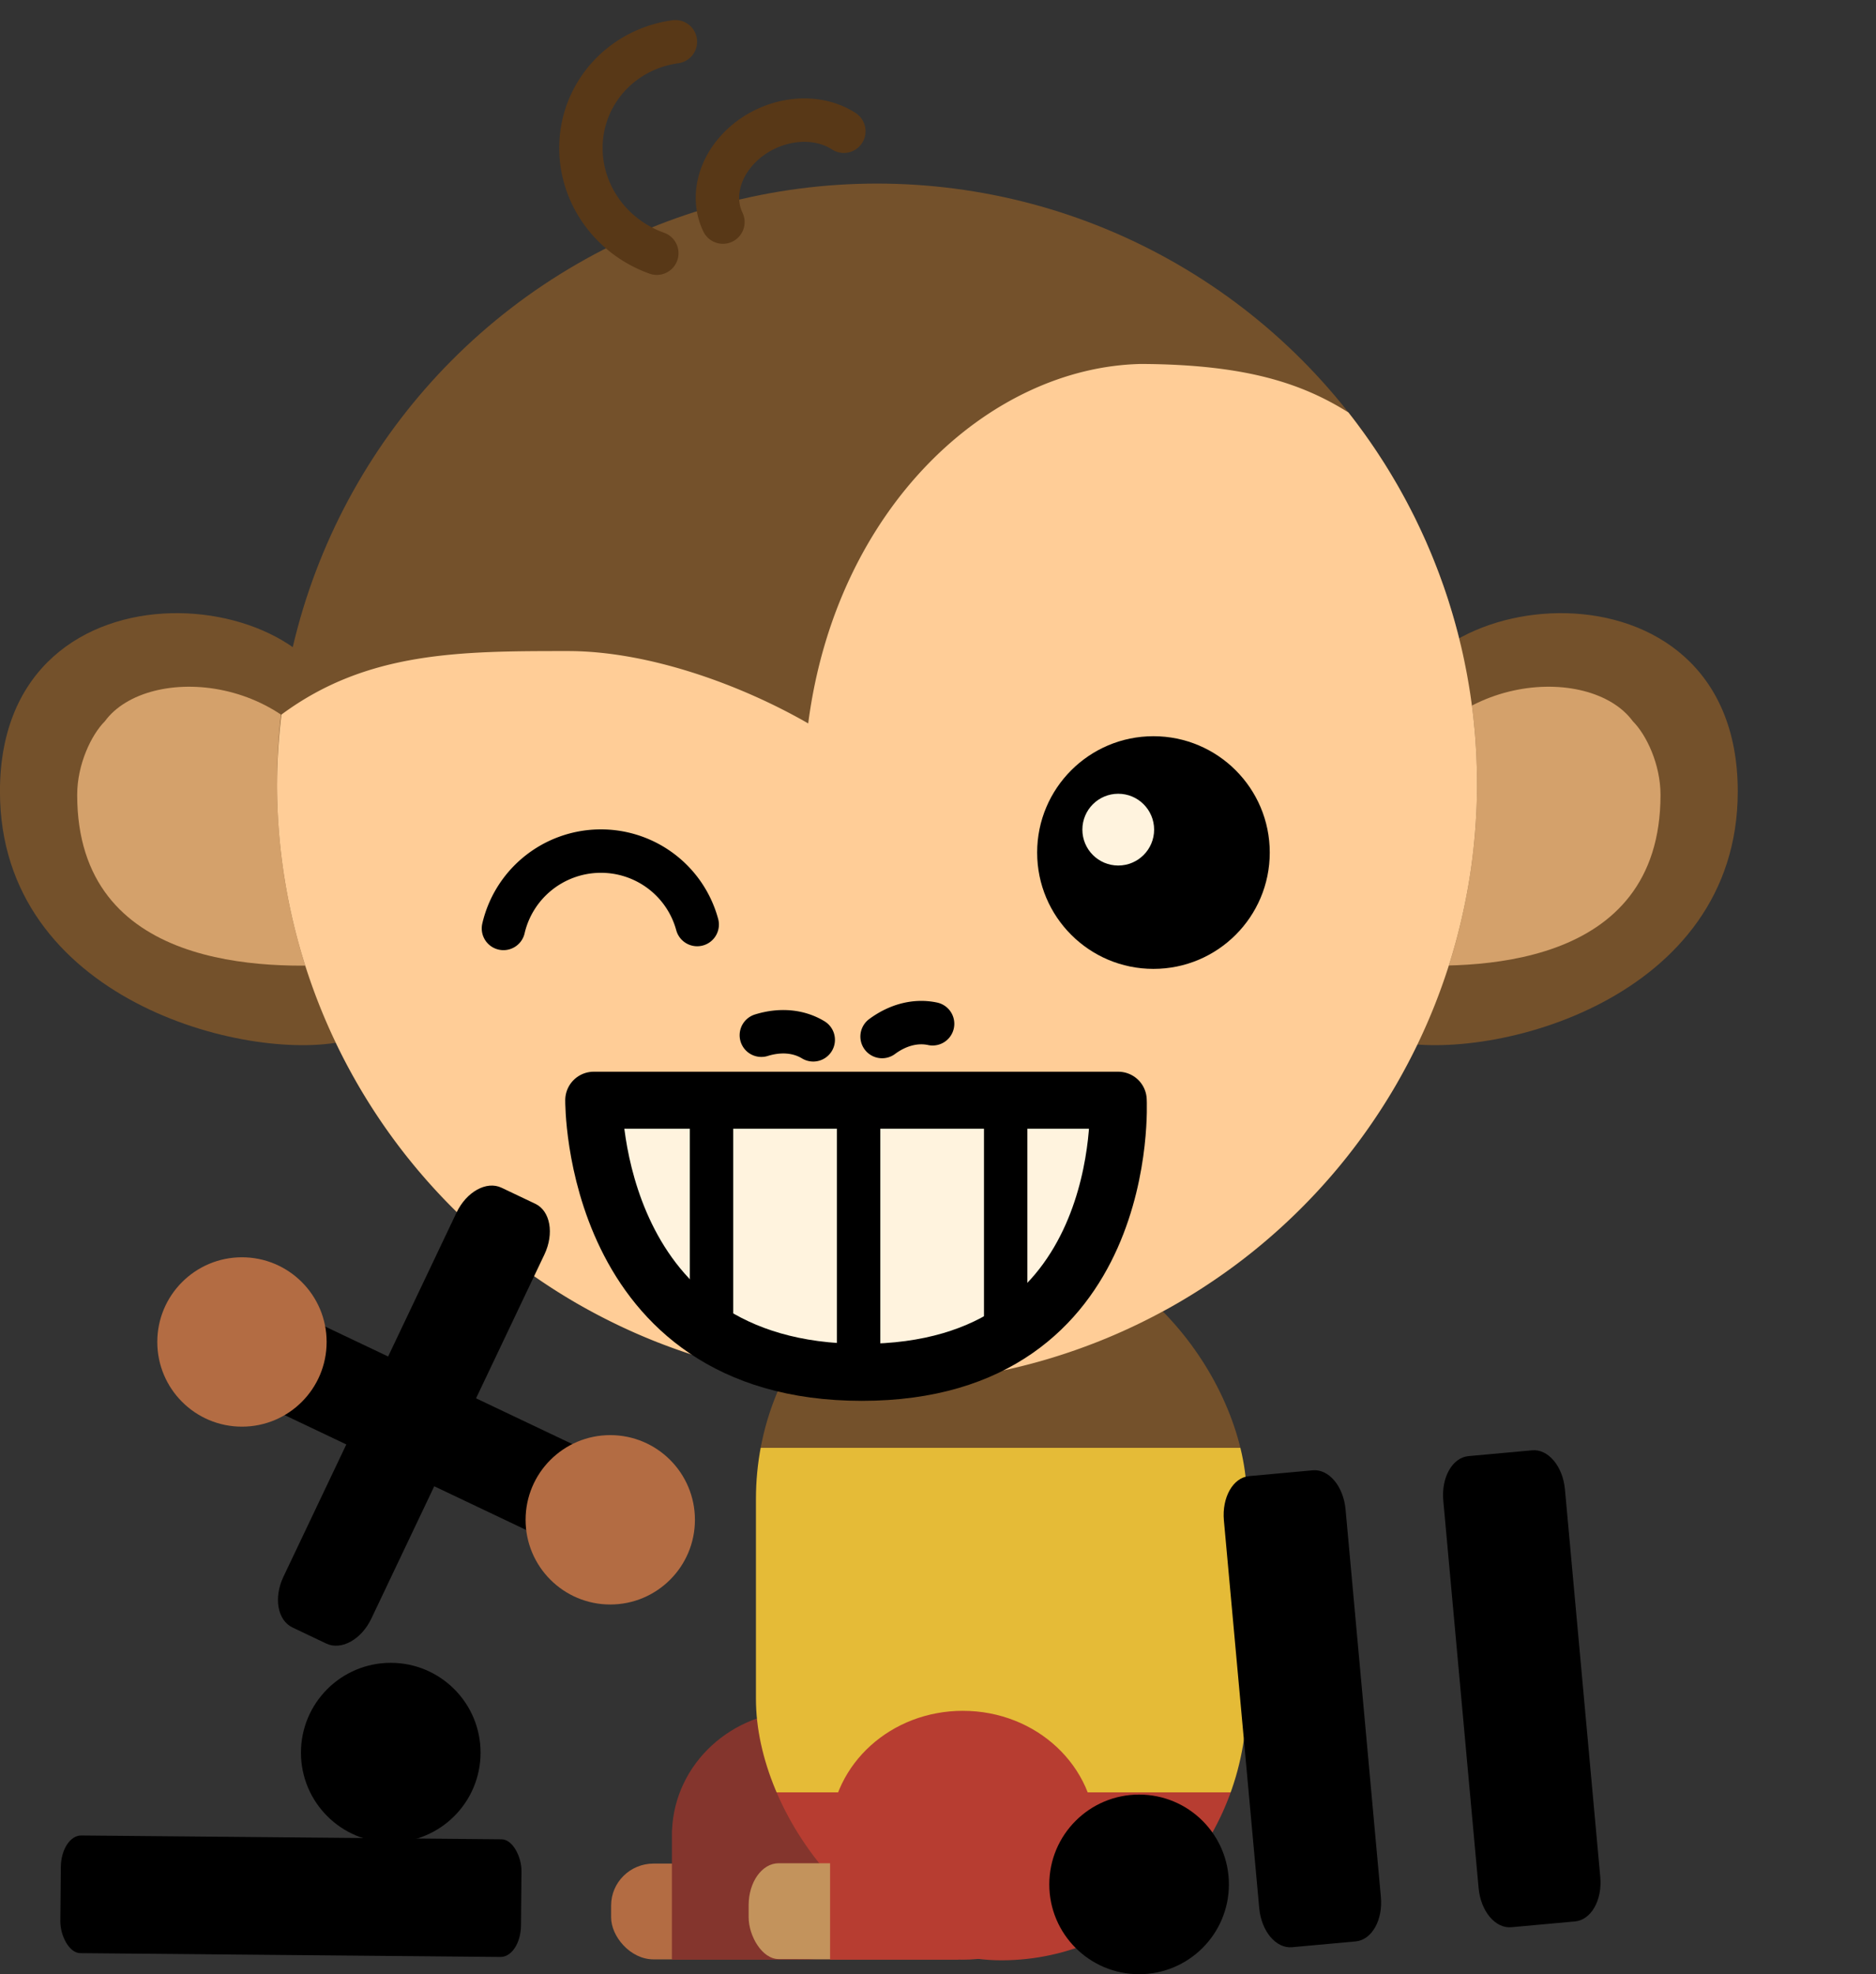 <svg xmlns:inkscape="http://www.inkscape.org/namespaces/inkscape" xmlns:sodipodi="http://sodipodi.sourceforge.net/DTD/sodipodi-0.dtd" xmlns:xlink="http://www.w3.org/1999/xlink" xmlns="http://www.w3.org/2000/svg" xmlns:svg="http://www.w3.org/2000/svg" version="1.1" id="svg5" xml:space="preserve" sodipodi:docname="обезьянка.svg" inkscape:version="1.2.1 (9c6d41e410, 2022-07-14)" viewBox="23.14 8.63 165.82 174.46"><rect x="23.14" y="8.63" width="165.82" height="174.46" fill="#333333" stroke="none"/><sodipodi:namedview id="namedview7" pagecolor="#ffffff" bordercolor="#000000" borderopacity="0.25" inkscape:showpageshadow="2" inkscape:pageopacity="0.0" inkscape:pagecheckerboard="0" inkscape:deskcolor="#d1d1d1" inkscape:document-units="mm" showgrid="true" inkscape:zoom="0.70710678" inkscape:cx="447.59859" inkscape:cy="355.67471" inkscape:window-width="1920" inkscape:window-height="1001" inkscape:window-x="-9" inkscape:window-y="-9" inkscape:window-maximized="1" inkscape:current-layer="layer1"><inkscape:grid type="xygrid" id="grid40997"/></sodipodi:namedview><defs id="defs2"><linearGradient inkscape:collect="always" id="linearGradient27526"><stop style="stop-color:#b73d31;stop-opacity:1;" offset="0.143" id="stop28463"/><stop style="stop-color:#e5bb37;stop-opacity:1;" offset="0.143" id="stop28879"/><stop style="stop-color:#e5bb37;stop-opacity:1;" offset="0.396" id="stop27522"/><stop style="stop-color:#74512b;stop-opacity:1;" offset="0.396" id="stop27524"/></linearGradient><inkscape:path-effect effect="powerstroke" id="path-effect11471" is_visible="true" lpeversion="1" offset_points="0,4.363" not_jump="false" sort_points="true" interpolator_type="CubicBezierJohan" interpolator_beta="0.2" start_linecap_type="zerowidth" linejoin_type="extrp_arc" miter_limit="4" scale_width="1" end_linecap_type="zerowidth"/><inkscape:path-effect effect="powerstroke" id="path-effect7649" is_visible="true" lpeversion="1" offset_points="0,4.99" not_jump="false" sort_points="true" interpolator_type="CubicBezierJohan" interpolator_beta="0.2" start_linecap_type="zerowidth" linejoin_type="extrp_arc" miter_limit="4" scale_width="1" end_linecap_type="zerowidth"/><inkscape:path-effect effect="spiro" id="path-effect2981" is_visible="true" lpeversion="1"/><inkscape:path-effect effect="fill_between_many" method="bsplinespiro" linkedpaths="#path7647,0,1" id="path-effect7651"/><inkscape:path-effect effect="fill_between_many" method="bsplinespiro" linkedpaths="#path11469,0,1" id="path-effect11473"/><linearGradient inkscape:collect="always" xlink:href="#linearGradient27526" id="linearGradient27528" x1="81.837" y1="182.356" x2="81.837" y2="62.002" gradientUnits="userSpaceOnUse" spreadMethod="reflect"/></defs><g inkscape:label="Слой 1" inkscape:groupmode="layer" id="layer1"><g id="g3120" transform="translate(31.714,1.871)"><rect style="fill:#b36c43;fill-opacity:1;fill-rule:evenodd;stroke:none;stroke-width:3.192;stroke-linecap:round;stroke-linejoin:round;stroke-dasharray:none;stroke-opacity:1;paint-order:markers fill stroke" id="rect34341-6" width="24.167" height="8.467" x="45.443" y="171.443" rx="3.753" ry="3.704"/><path id="rect31919-6-9" style="display:inline;fill:#84352d;fill-opacity:1;fill-rule:evenodd;stroke:none;stroke-width:1.314;stroke-linecap:round;stroke-linejoin:round;stroke-dasharray:none;stroke-opacity:1;paint-order:markers fill stroke" d="m 62.326,157.945 c 6.376,0 11.508,4.905 11.508,10.997 0,6.092 -5.133,10.997 -11.508,10.997 -0.136,0 -0.271,-0.003 -0.405,-0.008 v 0.01 H 50.817 v -11 -0.445 h 0.01 c 0.243,-5.884 5.279,-10.552 11.498,-10.552 z"/><rect style="fill:url(#linearGradient27528);fill-opacity:1;fill-rule:evenodd;stroke:none;stroke-width:3.659;stroke-linecap:round;stroke-linejoin:round;stroke-dasharray:none;stroke-opacity:1;paint-order:stroke fill markers" id="rect27103" width="43.392" height="63.859" x="58.244" y="116.133" ry="23.103" rx="21.696"/><path id="rect37568" style="fill:#000000;fill-opacity:1;fill-rule:evenodd;stroke:none;stroke-width:0.202;stroke-linecap:round;stroke-linejoin:round;stroke-dasharray:none;stroke-opacity:1;paint-order:markers fill stroke" d="m 101.834,137.204 c -1.42,0.13 -2.413,1.879 -2.227,3.923 l 3.123,34.253 c 0.186,2.044 1.48,3.585 2.9,3.455 l 5.626,-0.513 c 1.42,-0.13 2.413,-1.879 2.227,-3.923 l -3.123,-34.253 c -0.186,-2.044 -1.48,-3.585 -2.9,-3.456 z m 19.392,-1.768 c -1.42,0.13 -2.414,1.879 -2.228,3.923 l 3.123,34.254 c 0.186,2.044 1.48,3.585 2.9,3.455 l 5.626,-0.513 c 1.42,-0.13 2.414,-1.879 2.228,-3.923 l -3.123,-34.254 c -0.186,-2.044 -1.48,-3.585 -2.9,-3.455 z"/><path style="display:inline;fill:#74512b;fill-opacity:1;fill-rule:evenodd;stroke:none;stroke-width:3.964;stroke-linecap:round;stroke-linejoin:round;stroke-dasharray:none;stroke-opacity:1;paint-order:stroke fill markers" d="m 21.624,71.46 0.2,27.315 c -8.576,1.871 -30.402,-3.623 -30.402,-22.076 0,-21.94 30.202,-18.31 30.202,-5.238 z" id="path15283" sodipodi:nodetypes="cccc"/><path id="path15283-87" style="display:inline;fill:#d4a16b;fill-opacity:1;fill-rule:evenodd;stroke:none;stroke-width:3.206;stroke-linecap:round;stroke-linejoin:round;stroke-dasharray:none;stroke-opacity:1;paint-order:stroke fill markers" d="m 0.697,70.495 c -1.194,1.194 -2.448,3.8 -2.448,6.507 0,15.508 16.71,15.443 23.667,14.952 l -0.124,-14.765 C 18.032,66.228 4.5,65.313 0.697,70.495 Z" sodipodi:nodetypes="csccc"/><path style="display:inline;fill:#74512b;fill-opacity:1;fill-rule:evenodd;stroke:none;stroke-width:3.964;stroke-linecap:round;stroke-linejoin:round;stroke-dasharray:none;stroke-opacity:1;paint-order:stroke fill markers" d="m 114.825,71.46 -0.2,27.315 c 8.575,1.871 30.402,-3.623 30.402,-22.076 0,-21.94 -30.202,-18.31 -30.202,-5.238 z" id="path15283-9" sodipodi:nodetypes="cccc"/><path id="path15283-87-3" style="display:inline;fill:#d4a16b;fill-opacity:1;fill-rule:evenodd;stroke:none;stroke-width:3.206;stroke-linecap:round;stroke-linejoin:round;stroke-dasharray:none;stroke-opacity:1;paint-order:stroke fill markers" d="m 135.751,70.495 c 1.194,1.194 2.448,3.8 2.448,6.507 0,15.508 -16.71,15.443 -23.667,14.952 l 0.124,-14.765 c 3.76,-10.962 17.292,-11.877 21.095,-6.694 z" sodipodi:nodetypes="csccc"/><ellipse style="display:inline;fill:#74512b;fill-opacity:1;stroke:none;stroke-width:0.665;stroke-linecap:square;stroke-opacity:1;paint-order:stroke fill markers" id="path477-9" cx="68.946" cy="76.018" rx="53.035" ry="53.036"/><path id="path477-9-1" style="display:inline;fill:#ffcd97;fill-opacity:1;stroke:none;stroke-width:0.665;stroke-linecap:square;stroke-opacity:1;paint-order:stroke fill markers" d="M 92.284 38.922 C 78.844 39.209 65.335 51.607 62.864 70.688 C 56.88 67.244 48.714 64.294 41.648 64.294 C 32.168 64.294 23.878 64.293 16.301 69.908 A 53.036 53.036 0 0 0 15.911 76.005 C 15.912 76.009 16.126 74.318 15.911 76.018 L 15.911 76.032 L 15.911 76.038 A 53.036 53.036 0 0 0 27.458 109.053 C 27.46 109.055 27.462 109.058 27.464 109.061 C 27.478 109.078 27.492 109.096 27.506 109.113 C 27.513 109.122 27.52 109.13 27.527 109.138 A 53.036 53.036 0 0 0 30.001 112.013 C 30.002 112.014 30.004 112.016 30.006 112.018 C 30.052 112.068 30.097 112.117 30.143 112.166 A 53.036 53.036 0 0 0 32.799 114.822 C 32.848 114.868 32.897 114.913 32.947 114.959 C 32.947 114.959 32.947 114.96 32.947 114.96 A 53.036 53.036 0 0 0 35.81 117.424 C 35.824 117.435 35.837 117.447 35.851 117.458 C 35.869 117.472 35.886 117.486 35.903 117.5 C 35.91 117.506 35.917 117.511 35.924 117.516 A 53.036 53.036 0 0 0 38.987 119.776 C 39.043 119.815 39.1 119.853 39.156 119.892 A 53.036 53.036 0 0 0 42.399 121.93 C 42.425 121.945 42.452 121.959 42.477 121.974 A 53.036 53.036 0 0 0 45.845 123.753 C 45.902 123.781 45.959 123.809 46.016 123.837 A 53.036 53.036 0 0 0 49.519 125.365 C 49.56 125.382 49.602 125.397 49.644 125.413 A 53.036 53.036 0 0 0 53.238 126.671 C 53.282 126.685 53.326 126.699 53.37 126.712 A 53.036 53.036 0 0 0 57.074 127.705 C 57.126 127.717 57.178 127.728 57.23 127.74 A 53.036 53.036 0 0 0 61.003 128.454 C 61.024 128.457 61.045 128.461 61.065 128.464 A 53.036 53.036 0 0 0 64.906 128.896 C 64.959 128.9 65.011 128.904 65.064 128.908 A 53.036 53.036 0 0 0 68.946 129.053 L 68.947 129.053 A 53.036 53.036 0 0 0 72.829 128.908 C 72.881 128.904 72.934 128.9 72.986 128.896 A 53.036 53.036 0 0 0 76.829 128.464 C 76.848 128.461 76.867 128.457 76.887 128.454 A 53.036 53.036 0 0 0 80.668 127.739 C 80.717 127.728 80.765 127.717 80.814 127.706 A 53.036 53.036 0 0 0 84.518 126.714 C 84.566 126.699 84.613 126.684 84.66 126.669 A 53.036 53.036 0 0 0 88.24 125.416 C 88.286 125.398 88.334 125.381 88.381 125.362 A 53.036 53.036 0 0 0 91.872 123.839 C 91.932 123.81 91.992 123.781 92.052 123.752 A 53.036 53.036 0 0 0 95.41 121.977 C 95.439 121.96 95.467 121.945 95.496 121.928 A 53.036 53.036 0 0 0 98.731 119.895 C 98.791 119.855 98.85 119.814 98.909 119.774 A 53.036 53.036 0 0 0 101.979 117.508 C 101.983 117.505 101.988 117.502 101.992 117.499 C 102.008 117.485 102.024 117.472 102.041 117.459 C 102.043 117.458 102.045 117.456 102.047 117.454 A 53.036 53.036 0 0 0 104.957 114.95 C 104.999 114.911 105.041 114.871 105.083 114.832 A 53.036 53.036 0 0 0 107.761 112.155 C 107.8 112.113 107.84 112.07 107.879 112.028 A 53.036 53.036 0 0 0 110.388 109.112 C 110.391 109.109 110.394 109.106 110.396 109.102 C 110.404 109.092 110.413 109.081 110.421 109.071 C 110.427 109.064 110.432 109.057 110.437 109.05 A 53.036 53.036 0 0 0 112.703 105.981 C 112.743 105.922 112.783 105.863 112.823 105.805 A 53.036 53.036 0 0 0 114.862 102.56 C 114.874 102.538 114.886 102.516 114.898 102.494 A 53.036 53.036 0 0 0 116.685 99.114 C 116.711 99.061 116.737 99.008 116.762 98.956 A 53.036 53.036 0 0 0 118.294 95.444 C 118.31 95.404 118.325 95.363 118.341 95.322 A 53.036 53.036 0 0 0 119.599 91.728 C 119.613 91.683 119.627 91.638 119.641 91.593 A 53.036 53.036 0 0 0 120.633 87.893 C 120.645 87.839 120.657 87.784 120.67 87.73 A 53.036 53.036 0 0 0 121.382 83.962 C 121.385 83.94 121.389 83.919 121.393 83.897 A 53.036 53.036 0 0 0 121.824 80.068 C 121.829 80.008 121.833 79.948 121.837 79.888 A 53.036 53.036 0 0 0 121.982 76.038 C 121.982 76.031 121.982 76.024 121.982 76.017 C 121.982 75.954 121.98 75.89 121.98 75.826 A 53.036 53.036 0 0 0 121.966 74.771 C 121.963 74.626 121.957 74.481 121.952 74.336 A 53.036 53.036 0 0 0 121.921 73.515 C 121.913 73.35 121.904 73.184 121.894 73.019 A 53.036 53.036 0 0 0 121.845 72.253 C 121.833 72.082 121.821 71.911 121.808 71.741 A 53.036 53.036 0 0 0 121.732 70.908 C 121.719 70.771 121.708 70.635 121.693 70.499 A 53.036 53.036 0 0 0 121.553 69.292 C 121.535 69.155 121.515 69.018 121.496 68.88 A 53.036 53.036 0 0 0 121.381 68.069 C 121.354 67.895 121.326 67.721 121.298 67.547 A 53.036 53.036 0 0 0 121.174 66.816 C 121.145 66.647 121.115 66.478 121.084 66.31 A 53.036 53.036 0 0 0 120.934 65.544 C 120.902 65.382 120.87 65.22 120.836 65.058 A 53.036 53.036 0 0 0 120.583 63.922 C 120.545 63.76 120.504 63.6 120.465 63.438 A 53.036 53.036 0 0 0 120.285 62.716 C 120.235 62.526 120.184 62.337 120.133 62.147 A 53.036 53.036 0 0 0 119.961 61.526 C 119.905 61.332 119.849 61.137 119.792 60.943 A 53.036 53.036 0 0 0 119.597 60.306 C 119.54 60.123 119.485 59.939 119.426 59.756 A 53.036 53.036 0 0 0 119.103 58.789 C 119.088 58.745 119.074 58.7 119.059 58.656 C 119.002 58.492 118.942 58.33 118.884 58.168 A 53.036 53.036 0 0 0 118.641 57.499 C 118.575 57.321 118.506 57.144 118.438 56.966 A 53.036 53.036 0 0 0 118.183 56.316 C 118.113 56.141 118.043 55.967 117.971 55.793 A 53.036 53.036 0 0 0 117.701 55.154 C 117.627 54.981 117.554 54.807 117.479 54.635 A 53.036 53.036 0 0 0 117.165 53.942 C 117.033 53.653 116.898 53.365 116.76 53.079 A 53.036 53.036 0 0 0 116.471 52.48 C 116.379 52.294 116.283 52.109 116.189 51.923 A 53.036 53.036 0 0 0 115.901 51.367 C 115.805 51.183 115.707 50.999 115.608 50.816 A 53.036 53.036 0 0 0 115.316 50.285 C 115.211 50.094 115.105 49.903 114.997 49.714 A 53.036 53.036 0 0 0 114.709 49.22 C 114.527 48.91 114.343 48.602 114.156 48.296 A 53.036 53.036 0 0 0 113.777 47.684 C 113.67 47.514 113.559 47.346 113.449 47.177 A 53.036 53.036 0 0 0 113.107 46.652 C 112.988 46.473 112.867 46.295 112.746 46.118 A 53.036 53.036 0 0 0 112.404 45.623 C 112.281 45.448 112.158 45.272 112.033 45.098 A 53.036 53.036 0 0 0 111.679 44.614 C 111.551 44.439 111.424 44.264 111.293 44.09 C 111.069 43.794 110.842 43.499 110.612 43.207 C 106.472 40.612 101.492 38.965 92.284 38.922 z "/><rect style="fill:#000000;fill-opacity:1;fill-rule:evenodd;stroke:none;stroke-width:0.145;stroke-linecap:round;stroke-linejoin:round;stroke-dasharray:none;stroke-opacity:1;paint-order:markers fill stroke" id="rect37621" width="40.719" height="10.398" x="-39.075" y="-179.365" rx="1.784" ry="2.802" transform="rotate(-179.482)"/></g><ellipse style="fill:#000000;fill-opacity:0;stroke-width:0.665;stroke-linecap:square;stroke-opacity:0.709;paint-order:stroke fill markers" id="path5050" cx="180.073" cy="36.389" rx="8.887" ry="11.319"/><circle style="fill:#000000;fill-opacity:1;stroke:none;stroke-width:0.664;stroke-linecap:square;stroke-opacity:1;paint-order:stroke fill markers" id="path5106" cx="125.094" cy="83.97" r="10.28"/><circle style="fill:#fff3de;fill-opacity:1;stroke:none;stroke-width:0.205;stroke-linecap:square;stroke-dasharray:none;stroke-opacity:1;paint-order:stroke fill markers" id="path5106-5" cx="121.982" cy="81.945" r="3.171"/><path style="fill:none;fill-opacity:1;fill-rule:evenodd;stroke:#000000;stroke-width:3.837;stroke-linecap:round;stroke-linejoin:round;stroke-dasharray:none;stroke-opacity:1;paint-order:stroke fill markers" id="path7773" sodipodi:type="arc" sodipodi:cx="49.276463" sodipodi:cy="109.40006" sodipodi:rx="8.8321676" sodipodi:ry="8.8055477" sodipodi:start="3.6335765" sodipodi:end="0" sodipodi:arc-type="arc" d="m 41.492,105.241 a 8.832,8.806 0 0 1 9.935,-4.381 8.832,8.806 0 0 1 6.681,8.54" sodipodi:open="true" transform="rotate(-15.204)"/><path style="fill:none;fill-opacity:1;fill-rule:evenodd;stroke:#583817;stroke-width:3.837;stroke-linecap:round;stroke-linejoin:round;stroke-dasharray:none;stroke-opacity:1;paint-order:stroke fill markers" id="path7773-4" sodipodi:type="arc" sodipodi:cx="-7.6452689" sodipodi:cy="86.908669" sodipodi:rx="9.6521015" sodipodi:ry="9.9799957" sodipodi:start="3.6335765" sodipodi:end="0" sodipodi:arc-type="arc" d="m -16.153,82.194 a 9.652,9.98 0 0 1 10.858,-4.965 9.652,9.98 0 0 1 7.302,9.68" transform="matrix(-0.335,0.942,0.942,0.335,0,0)" sodipodi:open="true"/><path style="fill:none;fill-opacity:1;fill-rule:evenodd;stroke:#583817;stroke-width:3.837;stroke-linecap:round;stroke-linejoin:round;stroke-dasharray:none;stroke-opacity:1;paint-order:stroke fill markers" id="path7773-4-4" sodipodi:type="arc" sodipodi:cx="-73.126678" sodipodi:cy="63.103916" sodipodi:rx="6.925529" sodipodi:ry="5.774086" sodipodi:start="3.6106192" sodipodi:end="0" sodipodi:arc-type="arc" d="m -79.304,60.494 a 6.926,5.774 0 0 1 7.787,-3.006 6.926,5.774 0 0 1 5.316,5.616" sodipodi:open="true" transform="matrix(-0.902,0.433,0.433,0.902,0,0)"/><g id="g12349" transform="translate(31.244,5.613)"><path style="fill:none;fill-opacity:1;fill-rule:evenodd;stroke:#000000;stroke-width:3.837;stroke-linecap:round;stroke-linejoin:round;stroke-dasharray:none;stroke-opacity:1;paint-order:stroke fill markers" id="path7773-1" sodipodi:type="arc" sodipodi:cx="-56.901398" sodipodi:cy="103.75067" sodipodi:rx="8.8321676" sodipodi:ry="6.4780278" sodipodi:start="5.5914497" sodipodi:end="0" sodipodi:arc-type="arc" d="m -50.099,99.619 a 8.832,6.478 0 0 1 2.03,4.132" sodipodi:open="true" transform="rotate(-58.76)"/><path style="fill:none;fill-opacity:1;fill-rule:evenodd;stroke:#000000;stroke-width:3.837;stroke-linecap:round;stroke-linejoin:round;stroke-dasharray:none;stroke-opacity:1;paint-order:stroke fill markers" id="path7773-1-7" sodipodi:type="arc" sodipodi:cx="-84.812363" sodipodi:cy="92.152649" sodipodi:rx="8.8321676" sodipodi:ry="6.4780278" sodipodi:start="5.5914497" sodipodi:end="0" sodipodi:arc-type="arc" d="m -78.01,88.02 a 8.832,6.478 0 0 1 2.03,4.132" sodipodi:open="true" transform="rotate(-77.992)"/></g><path style="display:inline;fill:none;fill-opacity:1;fill-rule:nonzero;stroke:none;stroke-width:0.132;stroke-linecap:round;stroke-linejoin:round;stroke-dasharray:none;stroke-opacity:1;paint-order:stroke fill markers" d="m 76.117,107.323 c 7.777,0 22.317,0 37.738,0 -0.203,0.371 -0.415,0.75 -0.635,1.135 -1.171,2.048 -2.546,4.212 -4.081,6.233 -1.601,2.109 -3.28,3.934 -4.986,5.322 -0.878,0.715 -1.732,1.288 -2.555,1.725 -0.848,0.45 -1.646,0.746 -2.395,0.912 -0.773,0.171 -1.516,0.21 -2.248,0.125 -0.769,-0.089 -1.583,-0.322 -2.455,-0.746 -0.933,-0.454 -1.934,-1.13 -2.995,-2.081 -1.146,-1.027 -2.319,-2.336 -3.505,-3.938 -2.857,-3.856 -5.486,-8.983 -7.851,-14.714 z m -4.033,-2.698 c 2.497,6.05 5.446,11.91 8.906,16.58 1.459,1.969 3.019,3.742 4.693,5.242 1.554,1.393 3.218,2.561 4.998,3.428 1.684,0.82 3.445,1.357 5.269,1.569 1.738,0.202 3.46,0.099 5.142,-0.274 1.61,-0.357 3.145,-0.953 4.596,-1.723 1.402,-0.744 2.727,-1.651 3.974,-2.666 2.395,-1.95 4.543,-4.333 6.426,-6.812 1.818,-2.394 3.398,-4.891 4.707,-7.178 2.54,-4.441 4.028,-8.063 4.077,-8.182 l 2.451,-6.01 h -6.491 c -17.886,0 -35.772,0 -44.715,0 z" id="path11469" inkscape:path-effect="#path-effect11471" inkscape:original-d="m 76.116606,102.96036 h 44.714584 c 0,0 -22.225001,54.49792 -44.714584,0 z" inkscape:linked-fill="path11475"/><path style="display:inline;fill:#fff3de;fill-opacity:1;fill-rule:evenodd;stroke:#000000;stroke-width:5.037;stroke-linecap:round;stroke-linejoin:round;stroke-dasharray:none;stroke-opacity:1;paint-order:stroke fill markers" d="m 75.62,105.856 h 46.362 c 0,0 1.272,24.048 -22.661,24.048 -23.933,0 -23.701,-24.048 -23.701,-24.048 z" id="path12301" sodipodi:nodetypes="ccsc"/><path id="path12301-8" style="display:inline;fill:#000000;fill-opacity:1;fill-rule:evenodd;stroke:none;stroke-width:0.239;stroke-linecap:round;stroke-linejoin:round;stroke-dasharray:none;stroke-opacity:1;paint-order:stroke fill markers" d="m 84.114,105.856 v 19.243 c 1.124,0.916 2.395,1.745 3.837,2.445 v -21.688 z m 13,0 v 23.977 c 0.712,0.047 1.447,0.071 2.207,0.071 0.557,0 1.1,-0.013 1.63,-0.038 v -24.01 z m 13,0 v 21.915 c 1.448,-0.67 2.72,-1.472 3.837,-2.366 v -19.549 z"/><rect style="fill:#c3935c;fill-opacity:1;fill-rule:evenodd;stroke:none;stroke-width:2.682;stroke-linecap:round;stroke-linejoin:round;stroke-dasharray:none;stroke-opacity:1;paint-order:markers fill stroke" id="rect34341" width="17.058" height="8.467" x="89.312" y="173.286" rx="2.649" ry="3.704"/><path id="rect31919-6" style="display:inline;fill:#b73d31;fill-opacity:1;fill-rule:evenodd;stroke:none;stroke-width:1.327;stroke-linecap:round;stroke-linejoin:round;stroke-dasharray:none;stroke-opacity:1;paint-order:markers fill stroke" d="m 108.252,159.816 c 6.505,0 11.742,4.905 11.742,10.997 0,6.092 -5.237,10.997 -11.742,10.997 -0.138,0 -0.276,-0.003 -0.413,-0.008 v 0.01 H 96.51 v -11 -0.445 h 0.01 c 0.248,-5.884 5.386,-10.552 11.732,-10.552 z"/><path id="rect37473" style="fill:#000000;fill-opacity:1;fill-rule:evenodd;stroke:none;stroke-width:0.205;stroke-linecap:round;stroke-linejoin:round;stroke-dasharray:none;stroke-opacity:1;paint-order:markers fill stroke" d="m 67.47,113.59 c -1.325,-0.63 -3.102,0.354 -3.983,2.208 l -6.041,12.706 -12.03,-5.72 c -1.853,-0.881 -3.853,-0.524 -4.483,0.802 l -1.42,2.987 c -0.63,1.325 0.354,3.102 2.208,3.983 l 12.03,5.72 -5.559,11.692 c -0.881,1.853 -0.523,3.853 0.802,4.483 l 2.987,1.42 c 1.325,0.63 3.102,-0.355 3.983,-2.208 l 5.559,-11.692 12.369,5.88 c 1.853,0.881 3.853,0.523 4.483,-0.802 l 1.42,-2.987 c 0.63,-1.325 -0.355,-3.102 -2.208,-3.983 l -12.369,-5.88 6.041,-12.706 c 0.881,-1.853 0.524,-3.853 -0.802,-4.483 z"/><circle style="fill:#b36c43;fill-opacity:1;fill-rule:evenodd;stroke:none;stroke-width:2.436;stroke-linecap:round;stroke-linejoin:round;stroke-dasharray:none;stroke-opacity:1;paint-order:markers fill stroke" id="path35561" r="7.484" cy="142.936" cx="77.081"/><circle style="fill:#b36c43;fill-opacity:1;fill-rule:evenodd;stroke:none;stroke-width:2.436;stroke-linecap:round;stroke-linejoin:round;stroke-dasharray:none;stroke-opacity:1;paint-order:markers fill stroke" id="path35561-5" r="7.484" cy="127.22" cx="44.527"/><circle style="fill:#000000;fill-opacity:1;fill-rule:evenodd;stroke:none;stroke-width:0.205;stroke-linecap:round;stroke-linejoin:round;stroke-dasharray:none;stroke-opacity:1;paint-order:markers fill stroke" id="path37623" cx="57.679" cy="163.512" r="7.938"/><circle style="fill:#000000;fill-opacity:1;fill-rule:evenodd;stroke:none;stroke-width:0.205;stroke-linecap:round;stroke-linejoin:round;stroke-dasharray:none;stroke-opacity:1;paint-order:markers fill stroke" id="path37623-3" cx="123.825" cy="175.154" r="7.938"/></g></svg>